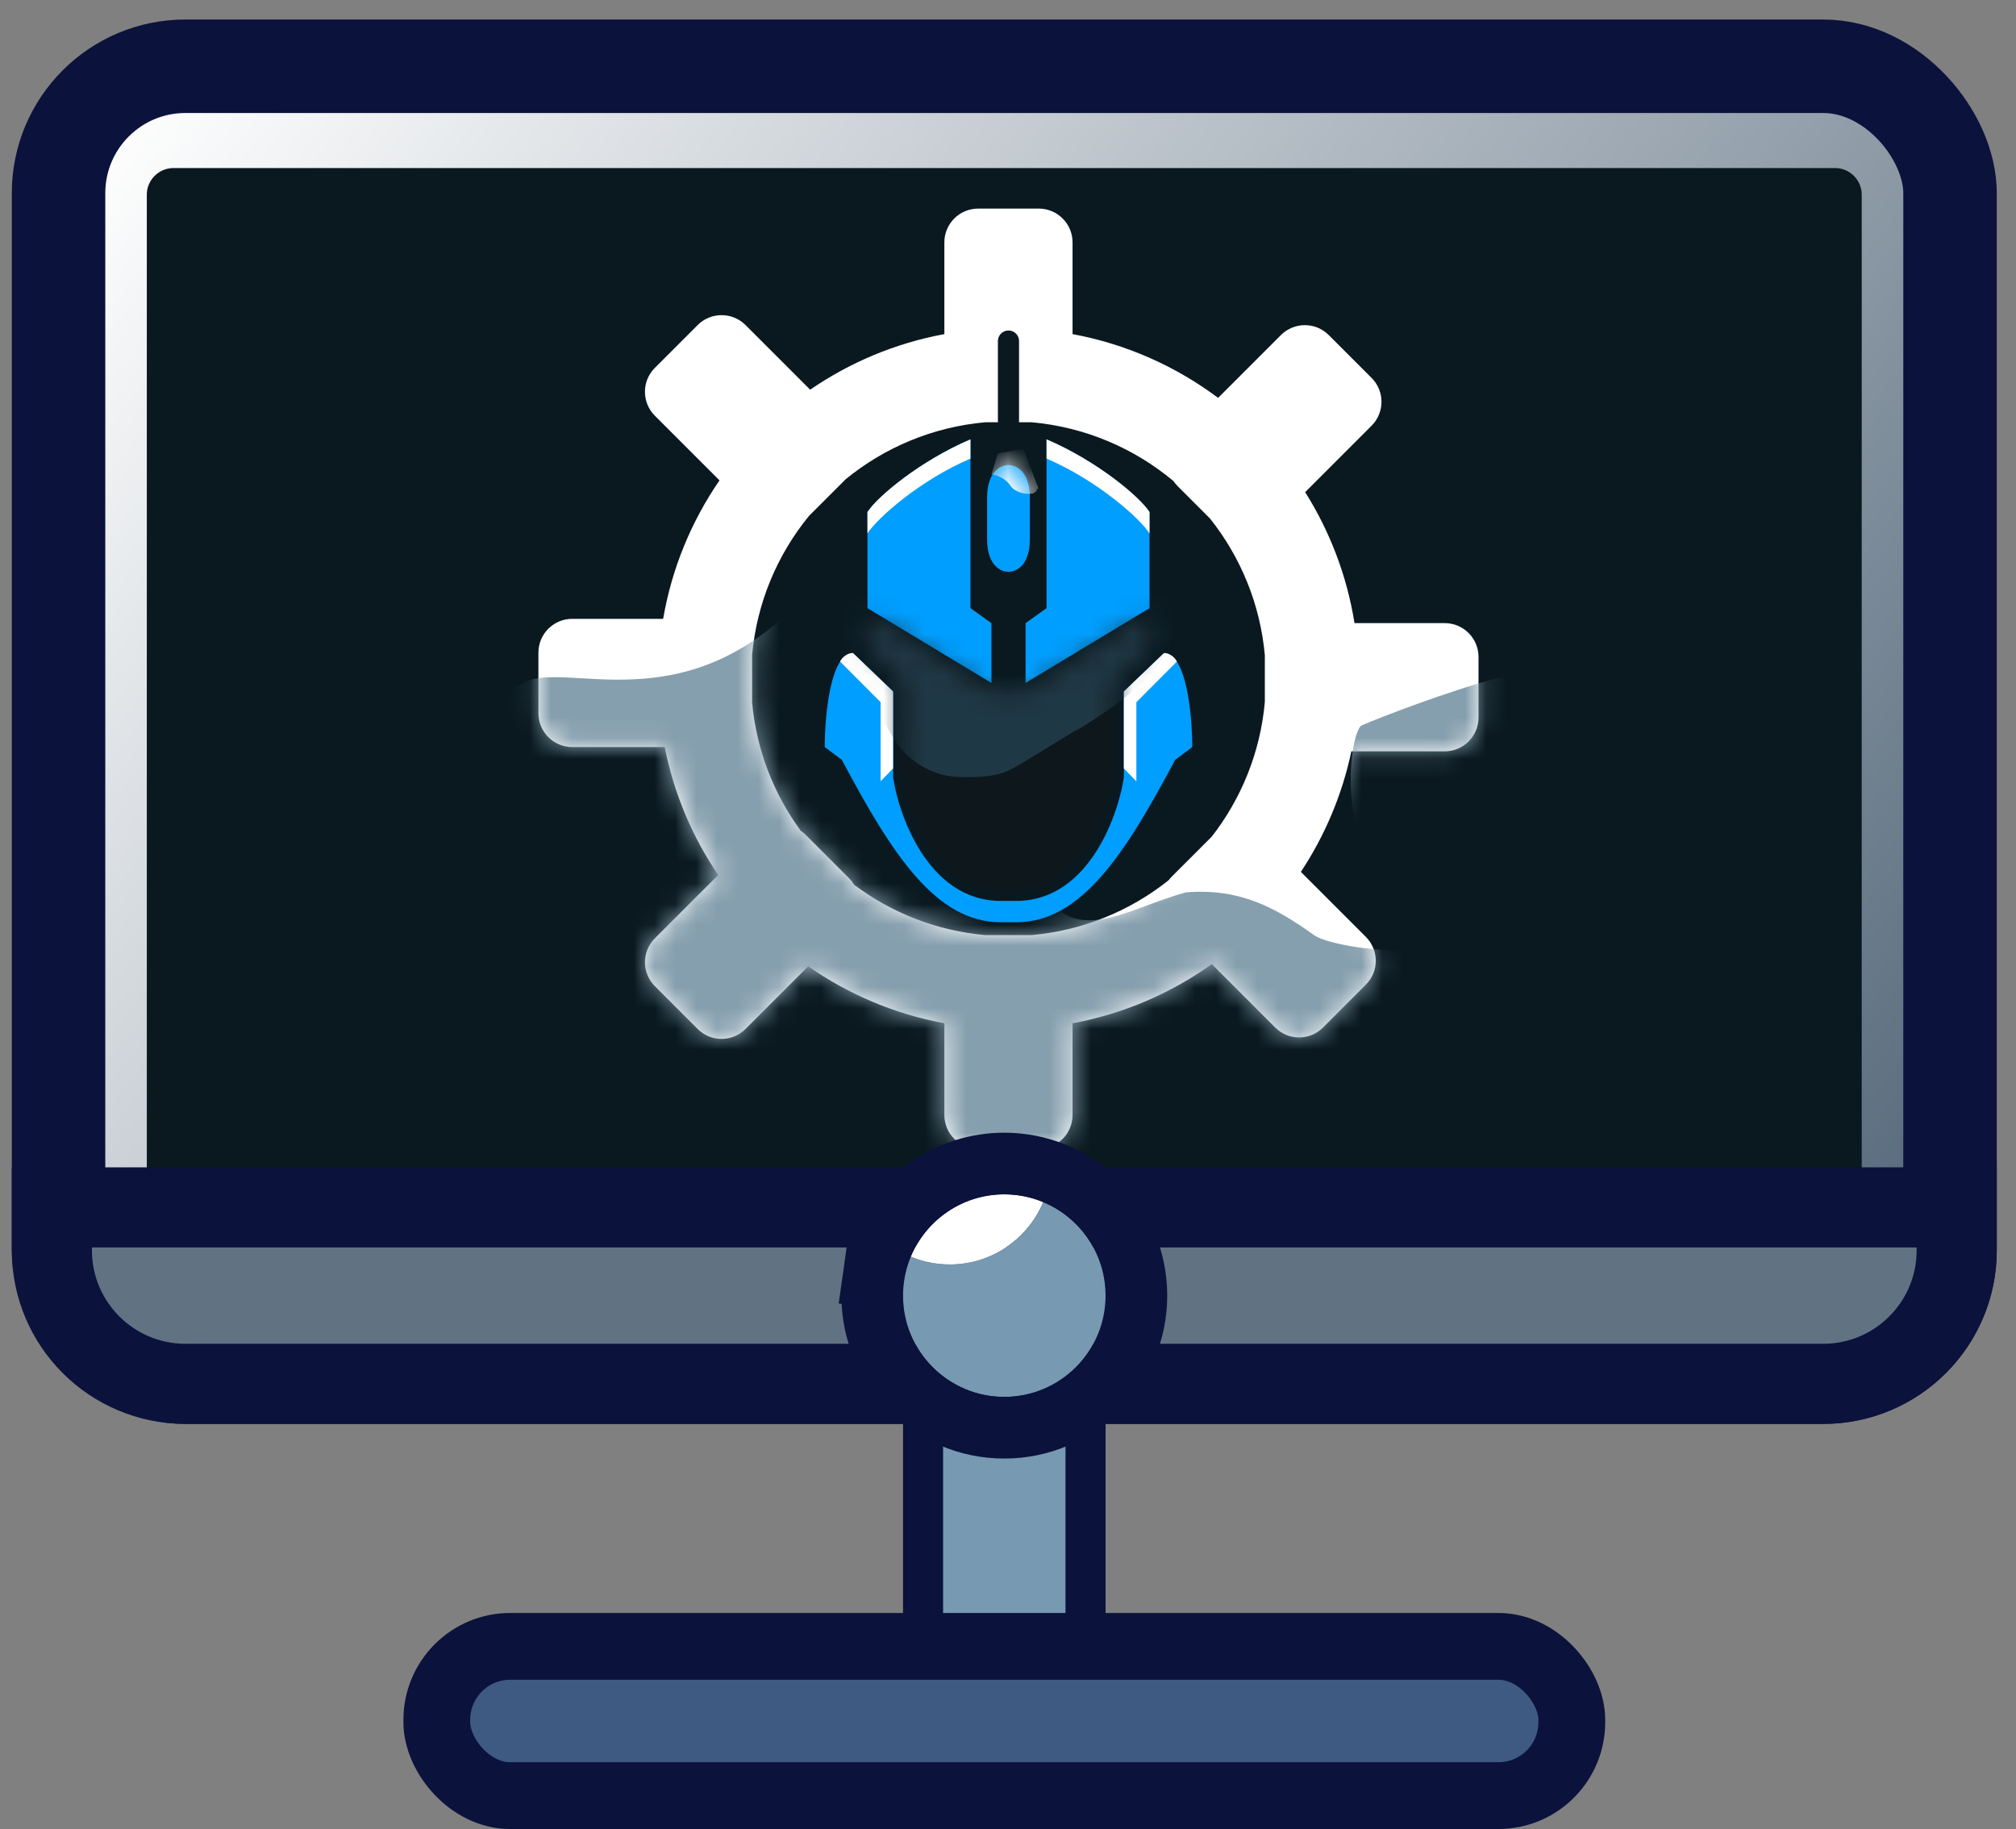 <svg width="97" height="88" viewBox="0 0 97 88" fill="none" xmlns="http://www.w3.org/2000/svg">
<rect x="0" y="0" width="97" height="88" fill="#808080" stroke="none"/>
<path d="M89.577 59.713H91.826V57.464V9.372C91.826 7.42 90.244 5.837 88.292 5.837H8.35C6.398 5.837 4.815 7.42 4.815 9.372V57.464V59.713H7.064H89.577Z" fill="#0A1920" stroke="url(#paint0_linear_185_2453)" stroke-width="4.498"/>
<path d="M49.551 23.938C49.551 22.686 48.9 22.373 48.523 22.373C48.146 22.373 47.495 22.686 47.495 23.938V24.608V25.949C47.495 27.201 48.146 27.513 48.523 27.513C48.9 27.513 49.551 27.201 49.551 25.949V24.608V23.938Z" fill="#009EFF"/>
<mask id="mask0_185_2453" style="mask-type:alpha" maskUnits="userSpaceOnUse" x="47" y="22" width="3" height="6">
<path d="M49.551 23.938C49.551 22.686 48.9 22.373 48.523 22.373C48.146 22.373 47.495 22.686 47.495 23.938V24.608V25.949C47.495 27.201 48.146 27.513 48.523 27.513C48.9 27.513 49.551 27.201 49.551 25.949V24.608V23.938Z" fill="#3DDAD7"/>
</mask>
<g mask="url(#mask0_185_2453)">
<path d="M48.626 23.379C48.318 22.932 47.873 22.857 47.701 22.82L48.01 21.814L49.243 21.591L49.963 23.491C49.86 23.528 49.922 23.625 49.757 23.714C49.552 23.826 48.888 23.758 48.626 23.379Z" fill="white"/>
</g>
<path d="M46.693 29.261V21.139C44.286 22.167 42.227 23.881 41.739 24.635V29.261L47.702 32.859V29.981L46.693 29.261Z" fill="#009EFF"/>
<path d="M42.972 37.383V33.27L42.008 32.345L41.043 31.42C39.955 31.42 39.683 34.435 39.683 35.943L40.505 36.56C42.912 41.084 45.019 44.373 48.158 44.373H48.89C52.029 44.373 54.136 41.084 56.543 36.56L57.365 35.943C57.365 34.435 57.093 31.42 56.005 31.42L54.076 33.27V37.383C53.866 38.959 52.49 43.346 48.89 43.346H48.158C44.559 43.346 43.182 38.959 42.972 37.383Z" fill="#009EFF"/>
<path d="M50.355 29.261V21.139C52.762 22.167 54.821 23.881 55.309 24.635V29.261L49.346 32.859V29.981L50.355 29.261Z" fill="#009EFF"/>
<path d="M54.074 33.27L56.004 31.421C56.233 31.401 56.542 31.627 56.624 31.832L54.676 33.786V37.59L54.074 36.971V33.27Z" fill="white"/>
<path d="M42.971 33.27L41.042 31.42C40.812 31.399 40.504 31.625 40.422 31.831L42.37 33.784V37.588L42.971 36.971V33.27Z" fill="white"/>
<path d="M46.693 21.139C44.286 22.167 42.227 23.881 41.738 24.635V25.663C42.227 24.909 44.286 23.093 46.693 22.064L46.693 21.139Z" fill="white"/>
<path d="M50.355 21.139C52.761 22.167 54.821 23.881 55.309 24.635V25.663C54.821 24.909 52.761 23.093 50.355 22.064L50.355 21.139Z" fill="white"/>
<path d="M41.738 29.569L47.701 33.27H48.524H49.346L55.309 29.569V31.111L53.585 32.756L53.561 37.28C53.352 38.856 52.123 42.831 48.524 42.831C44.924 42.831 43.695 38.856 43.486 37.28L43.462 32.756L41.738 31.111V29.569Z" fill="#0E171B"/>
<mask id="mask1_185_2453" style="mask-type:alpha" maskUnits="userSpaceOnUse" x="41" y="29" width="15" height="14">
<path d="M41.738 29.569L47.701 33.27H48.524H49.346L55.309 29.569V31.111L53.585 32.756L53.561 37.28C53.352 38.856 52.123 42.831 48.524 42.831C44.924 42.831 43.695 38.856 43.486 37.28L43.462 32.756L41.738 31.111V29.569Z" fill="#C4C9D9"/>
</mask>
<g mask="url(#mask1_185_2453)">
<path d="M48.73 36.972C48.03 37.36 47.272 37.396 46.278 37.391C45.595 37.387 44.924 37.2 44.336 36.854C43.779 36.526 43.314 36.063 42.984 35.508L40.209 30.834C39.826 30.19 39.858 29.381 40.29 28.769C40.621 28.3 41.147 28.006 41.72 27.969L44.001 27.822H50.889C52.842 28.096 56.749 28.665 56.749 28.747C56.749 30.498 55.938 32.15 54.554 33.222L53.562 33.99C53.116 34.299 52.143 34.957 51.814 35.121C51.403 35.327 49.655 36.458 48.73 36.972Z" fill="#1F3845"/>
</g>
<path fill-rule="evenodd" clip-rule="evenodd" d="M45.438 11.662C45.438 10.764 46.166 10.036 47.065 10.036H49.98C50.878 10.036 51.606 10.764 51.606 11.662V16.075C54.197 16.554 56.58 17.625 58.61 19.143L61.632 16.121C62.268 15.485 63.298 15.485 63.933 16.121L65.994 18.182C66.629 18.817 66.629 19.847 65.994 20.482L62.798 23.679C63.983 25.561 64.807 27.694 65.172 29.98H69.512C70.411 29.98 71.139 30.709 71.139 31.607V34.522C71.139 35.42 70.411 36.149 69.512 36.149H65.02C64.576 38.253 63.74 40.213 62.591 41.949L65.718 45.076C66.354 45.711 66.354 46.741 65.718 47.377L63.657 49.438C63.022 50.073 61.992 50.073 61.357 49.438L58.306 46.387C56.344 47.787 54.069 48.777 51.606 49.232V53.644C51.606 54.542 50.878 55.271 49.98 55.271H47.065C46.166 55.271 45.438 54.542 45.438 53.644V49.233C43.037 48.789 40.815 47.836 38.887 46.492L35.87 49.508C35.235 50.144 34.205 50.144 33.569 49.508L31.508 47.447C30.873 46.812 30.873 45.782 31.508 45.147L34.555 42.1C33.316 40.272 32.426 38.188 31.982 35.943H27.533C26.635 35.943 25.906 35.215 25.906 34.316L25.906 31.401C25.906 30.503 26.635 29.774 27.533 29.774H31.907C32.326 27.334 33.271 25.073 34.619 23.112L31.508 20.001C30.873 19.365 30.873 18.335 31.508 17.7L33.569 15.639C34.204 15.004 35.234 15.004 35.87 15.639L38.981 18.75C40.887 17.44 43.076 16.511 45.438 16.075V11.662ZM60.86 31.546C60.859 31.566 60.858 31.587 60.858 31.607V33.774C60.641 36.201 59.723 38.426 58.309 40.247L56.388 42.168C56.33 42.225 56.278 42.286 56.231 42.349C54.39 43.815 52.123 44.767 49.645 44.99H47.399C45.045 44.778 42.88 43.908 41.092 42.565C41.023 42.448 40.939 42.339 40.839 42.239L38.778 40.178C38.7 40.1 38.617 40.032 38.529 39.973C37.235 38.209 36.396 36.091 36.187 33.79V31.517C36.417 28.989 37.406 26.681 38.925 24.822L40.691 23.056C42.556 21.533 44.872 20.542 47.409 20.316H49.635C52.222 20.547 54.58 21.572 56.463 23.147C56.521 23.233 56.588 23.314 56.664 23.39L58.217 24.944C59.686 26.788 60.639 29.062 60.86 31.546Z" fill="white"/>
<mask id="mask2_185_2453" style="mask-type:alpha" maskUnits="userSpaceOnUse" x="25" y="10" width="47" height="46">
<path fill-rule="evenodd" clip-rule="evenodd" d="M45.439 11.662C45.439 10.764 46.167 10.036 47.066 10.036H49.98C50.879 10.036 51.607 10.764 51.607 11.662V16.075C54.198 16.554 56.581 17.625 58.611 19.142L61.632 16.121C62.268 15.485 63.298 15.485 63.933 16.121L65.994 18.182C66.629 18.817 66.629 19.847 65.994 20.482L62.798 23.678C63.984 25.56 64.808 27.694 65.173 29.98H69.513C70.412 29.98 71.14 30.709 71.14 31.607V34.522C71.14 35.42 70.412 36.149 69.513 36.149H65.021C64.577 38.253 63.741 40.213 62.592 41.949L65.719 45.076C66.355 45.711 66.355 46.741 65.719 47.377L63.658 49.438C63.023 50.073 61.993 50.073 61.358 49.438L58.307 46.387C56.345 47.787 54.07 48.777 51.607 49.232V53.644C51.607 54.542 50.879 55.271 49.98 55.271H47.066C46.167 55.271 45.439 54.542 45.439 53.644V49.233C43.038 48.789 40.816 47.836 38.887 46.491L35.87 49.508C35.235 50.144 34.205 50.144 33.569 49.508L31.508 47.447C30.873 46.812 30.873 45.782 31.508 45.147L34.555 42.1C33.316 40.272 32.427 38.187 31.983 35.943H27.533C26.635 35.943 25.906 35.215 25.906 34.316L25.906 31.401C25.906 30.503 26.635 29.774 27.533 29.774H31.907C32.327 27.334 33.272 25.074 34.62 23.113L31.508 20.001C30.873 19.365 30.873 18.335 31.508 17.7L33.569 15.639C34.204 15.004 35.234 15.004 35.87 15.639L38.982 18.751C40.888 17.44 43.077 16.511 45.439 16.075V11.662ZM60.861 31.546C60.86 31.566 60.859 31.587 60.859 31.607V33.774C60.642 36.201 59.724 38.426 58.31 40.247L56.389 42.168C56.331 42.225 56.279 42.286 56.232 42.349C54.391 43.815 52.124 44.767 49.646 44.99H47.4C45.045 44.778 42.88 43.907 41.091 42.563C41.022 42.448 40.938 42.338 40.839 42.239L38.778 40.178C38.701 40.101 38.618 40.033 38.53 39.974C37.234 38.208 36.395 36.085 36.187 33.779V31.528C36.415 28.994 37.407 26.679 38.93 24.817L40.686 23.061C42.552 21.535 44.871 20.542 47.41 20.316H49.636C52.222 20.547 54.579 21.572 56.462 23.145C56.52 23.232 56.587 23.314 56.664 23.39L58.222 24.948C59.689 26.792 60.641 29.064 60.861 31.546Z" fill="white"/>
</mask>
<g mask="url(#mask2_185_2453)">
<path d="M51.197 43.962L38.655 28.747C32.897 34.915 27.161 31.707 25.187 32.859L23.234 33.887L22.411 51.878L40.3 59.691L64.356 59.075L77.413 50.953C77.961 43.996 77.968 31.255 71.964 32.653C69.839 33.202 66.412 34.504 65.487 34.915C64.958 35.444 64.665 38.856 65.59 40.569L70.422 44.99C68.777 46.292 64.048 45.578 63.225 44.99C61.333 43.638 59.627 42.728 57.057 42.934C54.795 43.551 52.739 44.887 51.197 43.962Z" fill="#869FAE"/>
</g>
<path d="M48.523 20.317V16.41" stroke="#0A1920" stroke-width="1.017" stroke-linecap="round"/>
<rect x="2.817" y="3.188" width="91.009" height="63.071" rx="6.104" stroke="#0B123C" stroke-width="4.498"/>
<rect x="44.413" y="67.523" width="7.818" height="11.716" fill="#7799B2" stroke="#0B123C" stroke-width="1.928"/>
<rect x="21.017" y="79.211" width="54.611" height="7.182" rx="3.534" fill="#3E5A82" stroke="#0B123C" stroke-width="3.213"/>
<path d="M2.496 58.092H94.147V60.155C94.147 63.704 91.271 66.581 87.722 66.581H8.922C5.373 66.581 2.496 63.704 2.496 60.155V58.092Z" fill="#617383" stroke="#0B123C" stroke-width="3.855"/>
<path d="M45.698 60.837C47.726 60.837 49.464 59.599 50.198 57.838C49.62 57.596 48.987 57.463 48.322 57.463C46.295 57.463 44.557 58.701 43.822 60.463C44.4 60.704 45.033 60.837 45.698 60.837Z" fill="white"/>
<path d="M48.322 67.209C51.013 67.209 53.195 65.027 53.195 62.336C53.195 60.919 52.59 59.644 51.625 58.753C51.209 58.37 50.727 58.059 50.198 57.838C49.464 59.599 47.726 60.837 45.698 60.837C45.033 60.837 44.4 60.704 43.822 60.463C43.666 60.839 43.555 61.239 43.496 61.655C43.465 61.878 43.449 62.105 43.449 62.336C43.449 65.027 45.631 67.209 48.322 67.209Z" fill="#7799B2"/>
<path d="M42.028 61.45L43.334 61.633L42.028 61.45C41.987 61.74 41.966 62.036 41.966 62.336C41.966 65.846 44.812 68.692 48.322 68.692C51.832 68.692 54.678 65.846 54.678 62.336C54.678 60.488 53.887 58.822 52.63 57.663C52.089 57.164 51.461 56.758 50.769 56.469C50.014 56.154 49.186 55.98 48.322 55.98C45.675 55.98 43.41 57.598 42.454 59.892C42.249 60.383 42.104 60.906 42.028 61.45Z" stroke="#0B123C" stroke-width="2.966"/>
<defs>
<linearGradient id="paint0_linear_185_2453" x1="5.019" y1="5.618" x2="115.101" y2="89.98" gradientUnits="userSpaceOnUse">
<stop stop-color="white"/>
<stop offset="1" stop-color="#1B354D"/>
</linearGradient>
</defs>
</svg>
